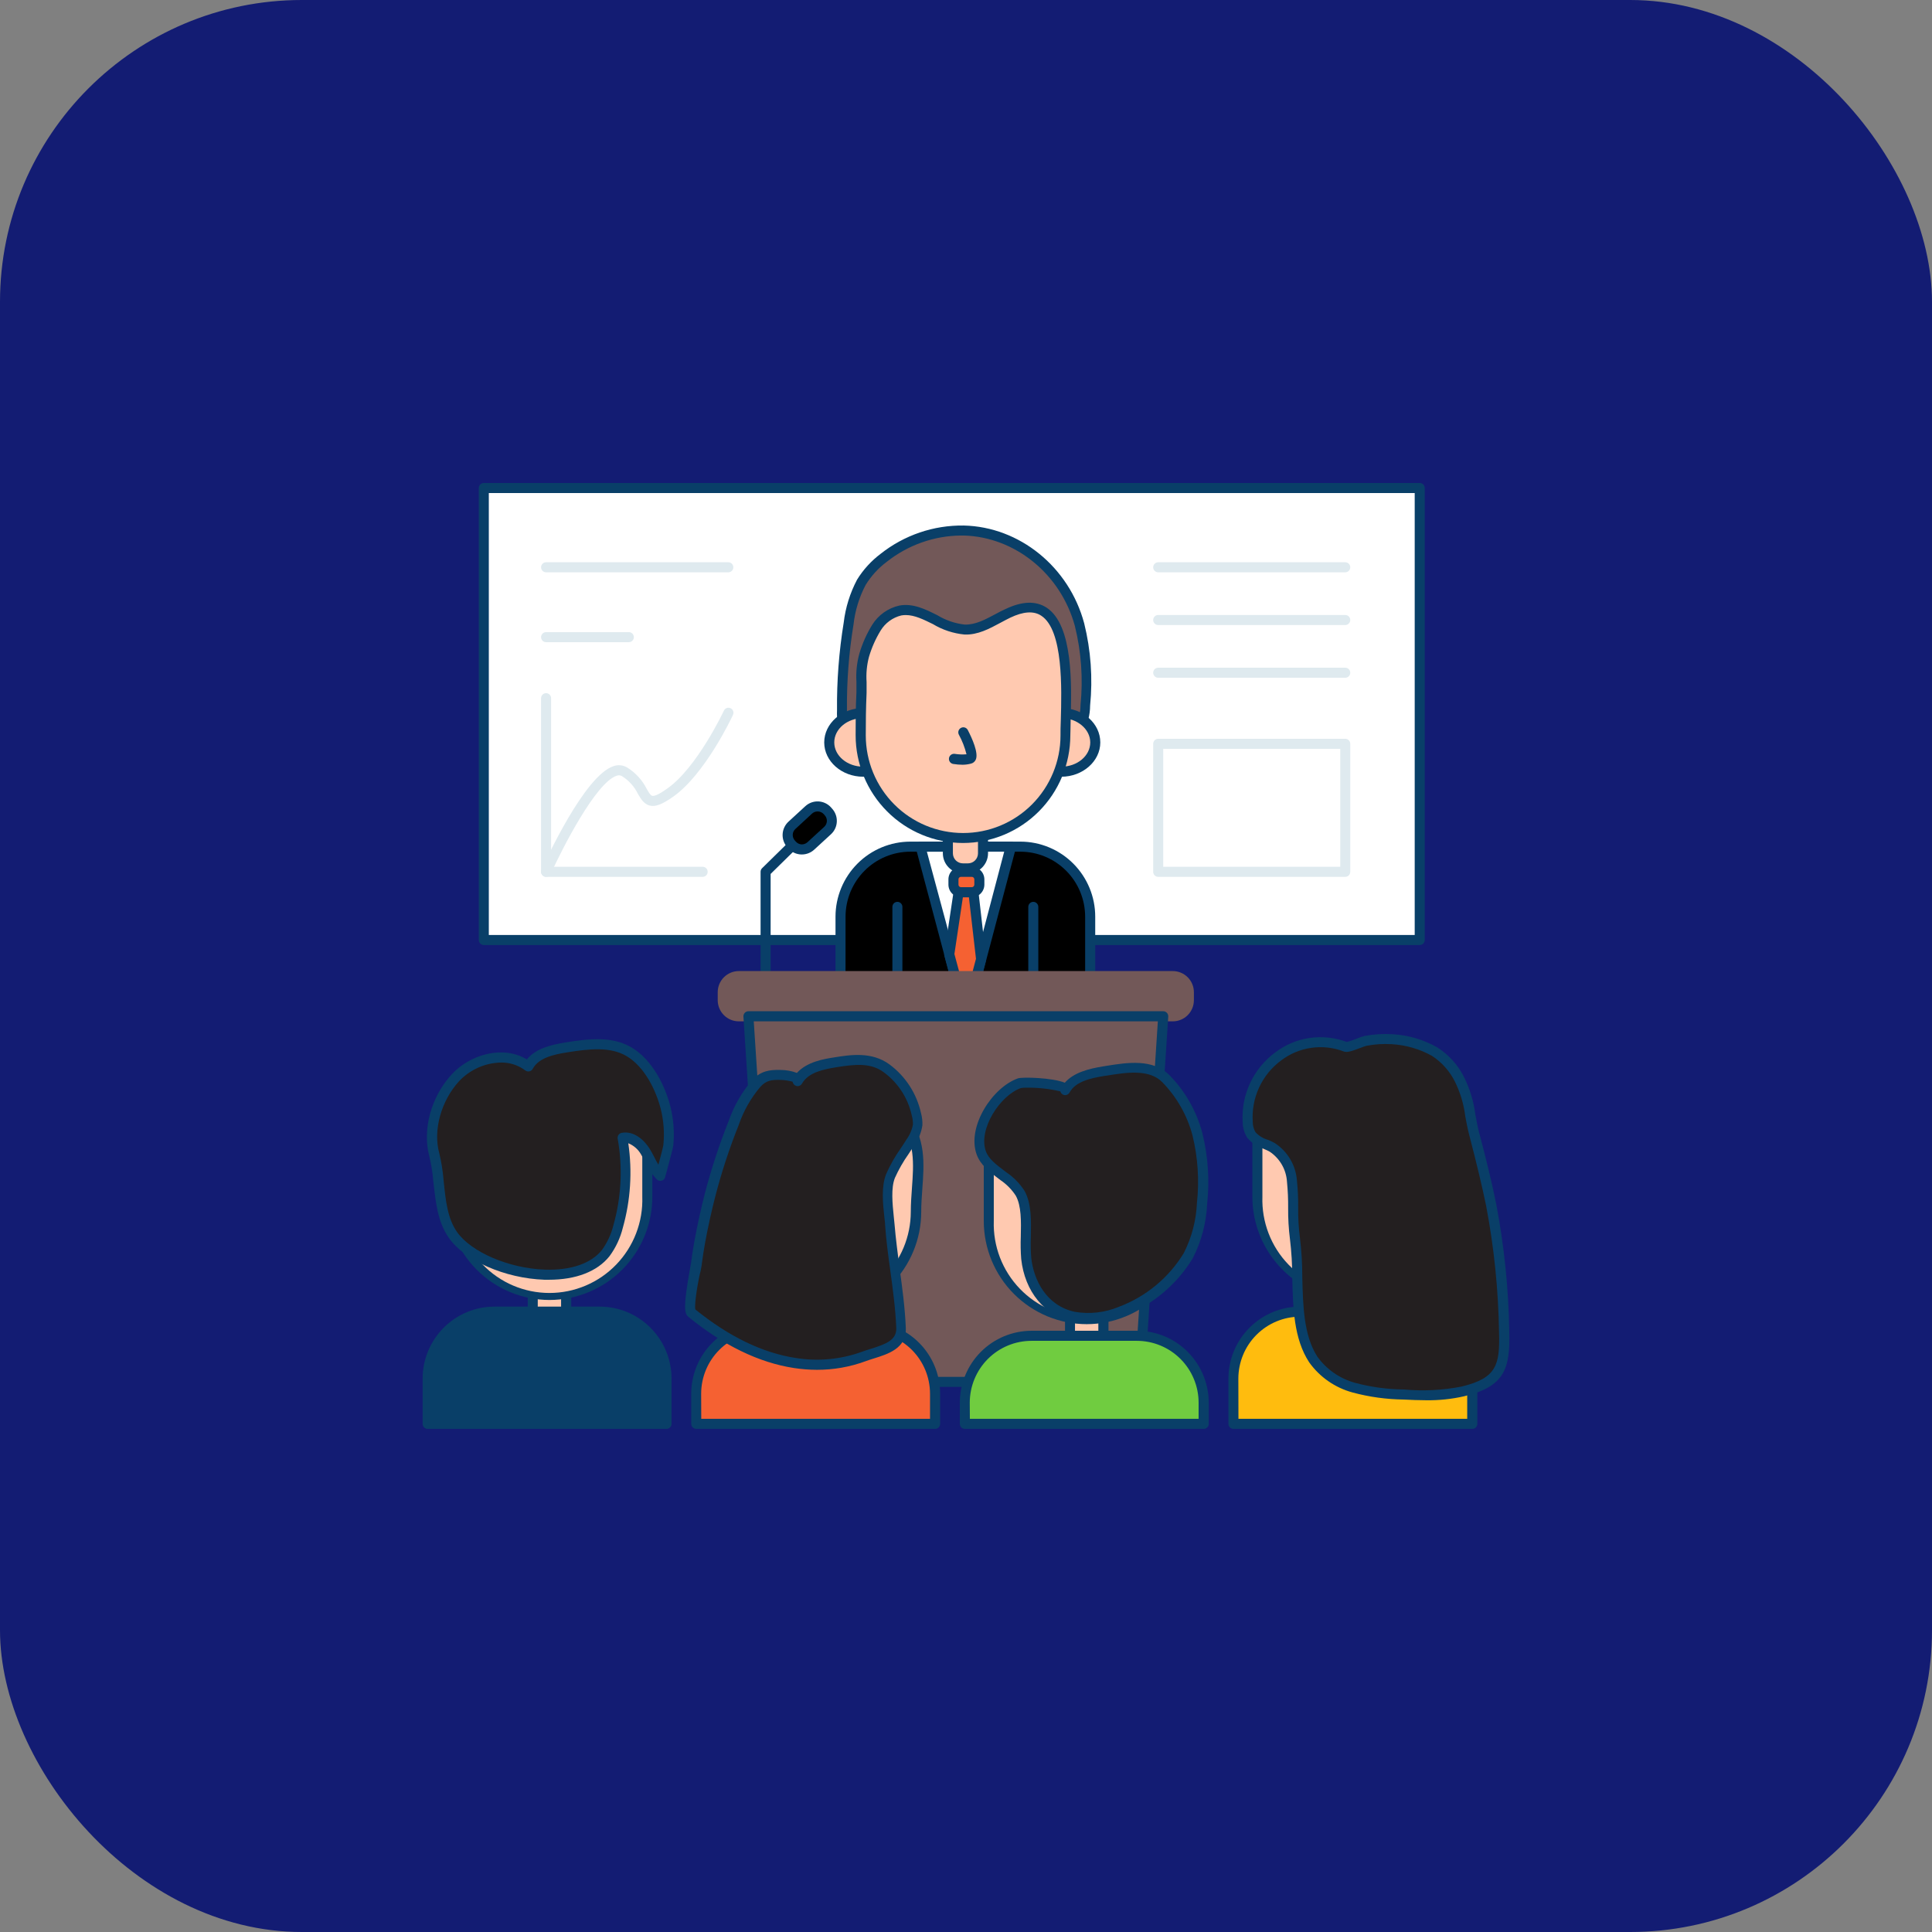 <svg width="96" height="96" viewBox="0 0 96 96" fill="none" xmlns="http://www.w3.org/2000/svg">
<rect x="0" y="0" width="96" height="96" fill="#808080" stroke="none"/>
<rect width="96" height="96" rx="15" fill="#131C73"/>
<path d="M24.04 24.258H70.543V46.705H24.04V24.258Z" fill="white"/>
<path d="M70.546 46.958H24.04C23.974 46.958 23.91 46.931 23.864 46.884C23.817 46.837 23.791 46.774 23.791 46.708V24.25C23.791 24.184 23.817 24.12 23.864 24.073C23.91 24.026 23.974 24 24.04 24H70.546C70.612 24 70.675 24.026 70.722 24.073C70.769 24.12 70.795 24.184 70.795 24.25V46.7C70.796 46.733 70.79 46.767 70.778 46.798C70.766 46.829 70.748 46.858 70.725 46.882C70.702 46.906 70.674 46.925 70.643 46.938C70.612 46.951 70.579 46.958 70.546 46.958ZM24.289 46.458H70.296V24.5H24.289V46.458Z" fill="#093F68"/>
<path d="M38.042 48.962C37.976 48.962 37.913 48.936 37.866 48.889C37.819 48.842 37.793 48.779 37.793 48.712V43.32C37.793 43.286 37.799 43.253 37.812 43.222C37.825 43.191 37.844 43.163 37.868 43.14L39.813 41.23C39.86 41.184 39.924 41.158 39.99 41.159C40.056 41.159 40.119 41.186 40.166 41.234C40.212 41.281 40.238 41.345 40.237 41.411C40.236 41.478 40.209 41.541 40.162 41.587L38.292 43.425V48.712C38.292 48.779 38.265 48.842 38.219 48.889C38.172 48.936 38.108 48.962 38.042 48.962Z" fill="#093F68"/>
<path d="M40.183 40.239L39.348 41.006C39.082 41.25 39.064 41.664 39.308 41.931L39.363 41.992C39.607 42.259 40.02 42.277 40.286 42.033L41.121 41.266C41.388 41.022 41.406 40.608 41.162 40.341L41.106 40.28C40.863 40.013 40.45 39.995 40.183 40.239Z" fill="black"/>
<path d="M39.845 42.458H39.805C39.687 42.453 39.57 42.425 39.463 42.375C39.355 42.325 39.259 42.253 39.179 42.165L39.122 42.105C38.962 41.928 38.877 41.694 38.888 41.454C38.899 41.215 39.004 40.99 39.179 40.828L40.015 40.06C40.102 39.98 40.204 39.917 40.316 39.876C40.427 39.836 40.545 39.817 40.663 39.822C40.782 39.827 40.898 39.856 41.005 39.906C41.113 39.956 41.209 40.027 41.289 40.115L41.344 40.178C41.424 40.265 41.486 40.367 41.527 40.479C41.568 40.59 41.586 40.709 41.581 40.828C41.576 40.946 41.548 41.063 41.498 41.17C41.447 41.278 41.377 41.375 41.289 41.455L40.454 42.222C40.287 42.374 40.07 42.458 39.845 42.458ZM40.623 40.32C40.523 40.32 40.426 40.358 40.352 40.425L39.521 41.193C39.481 41.228 39.449 41.272 39.427 41.32C39.405 41.369 39.392 41.422 39.391 41.475C39.389 41.528 39.397 41.581 39.415 41.63C39.433 41.68 39.46 41.726 39.496 41.765L39.551 41.825C39.587 41.864 39.63 41.897 39.677 41.919C39.725 41.942 39.777 41.955 39.83 41.958C39.938 41.96 40.042 41.922 40.122 41.85L40.958 41.083C41.036 41.01 41.082 40.909 41.087 40.803C41.092 40.696 41.054 40.592 40.982 40.513L40.928 40.45C40.854 40.372 40.753 40.325 40.646 40.32H40.623Z" fill="#093F68"/>
<path d="M54.169 51.343V45.547C54.17 45.091 54.08 44.639 53.906 44.217C53.732 43.795 53.477 43.412 53.155 43.089C52.833 42.766 52.451 42.51 52.03 42.335C51.609 42.16 51.158 42.07 50.703 42.07H45.232C44.312 42.071 43.431 42.437 42.781 43.089C42.131 43.742 41.765 44.626 41.765 45.547V51.343H54.169Z" fill="black"/>
<path d="M54.169 51.593H41.765C41.699 51.593 41.636 51.566 41.589 51.519C41.542 51.472 41.516 51.409 41.516 51.343V45.547C41.517 44.559 41.91 43.612 42.607 42.913C43.304 42.215 44.248 41.821 45.234 41.82H50.706C51.691 41.821 52.636 42.215 53.332 42.913C54.029 43.612 54.421 44.559 54.421 45.547V51.343C54.421 51.376 54.415 51.408 54.402 51.439C54.389 51.469 54.371 51.497 54.347 51.52C54.324 51.543 54.296 51.562 54.266 51.574C54.235 51.587 54.202 51.593 54.169 51.593ZM42.012 51.093H53.92V45.547C53.919 44.692 53.58 43.872 52.977 43.267C52.374 42.662 51.556 42.321 50.703 42.32H45.232C44.379 42.321 43.561 42.662 42.958 43.267C42.355 43.872 42.016 44.692 42.015 45.547L42.012 51.093Z" fill="#093F68"/>
<path d="M50.227 42.07L48.007 50.498L45.738 42.07H50.227Z" fill="white"/>
<path d="M48 50.75C47.944 50.752 47.888 50.735 47.843 50.701C47.798 50.667 47.765 50.62 47.75 50.565L45.506 42.135C45.497 42.098 45.496 42.06 45.504 42.022C45.511 41.985 45.528 41.95 45.551 41.92C45.574 41.889 45.604 41.864 45.638 41.847C45.672 41.83 45.71 41.82 45.748 41.82H50.237C50.275 41.82 50.313 41.828 50.348 41.845C50.383 41.862 50.413 41.887 50.436 41.917C50.459 41.948 50.475 41.984 50.483 42.021C50.49 42.059 50.489 42.098 50.479 42.135L48.249 50.562C48.235 50.617 48.202 50.665 48.157 50.699C48.111 50.732 48.056 50.749 48 50.748V50.75ZM46.057 42.322L48 49.53L49.898 42.32L46.057 42.322Z" fill="#093F68"/>
<path d="M47.1 41.41H48.845V42.41C48.845 42.609 48.766 42.8 48.626 42.94C48.486 43.081 48.295 43.16 48.097 43.16H47.835C47.637 43.16 47.447 43.081 47.306 42.94C47.166 42.8 47.087 42.609 47.087 42.41V41.41H47.1Z" fill="#FFC9B0"/>
<path d="M48.097 43.4H47.848C47.583 43.4 47.329 43.295 47.142 43.107C46.955 42.919 46.85 42.665 46.85 42.4V41.4C46.85 41.334 46.877 41.27 46.923 41.223C46.97 41.176 47.033 41.15 47.1 41.15H48.845C48.911 41.15 48.975 41.176 49.022 41.223C49.068 41.27 49.095 41.334 49.095 41.4V42.4C49.095 42.665 48.989 42.919 48.802 43.107C48.615 43.295 48.362 43.4 48.097 43.4ZM47.349 41.65V42.4C47.349 42.533 47.401 42.66 47.495 42.754C47.589 42.847 47.715 42.9 47.848 42.9H48.097C48.229 42.9 48.356 42.847 48.45 42.754C48.543 42.66 48.596 42.533 48.596 42.4V41.65H47.349Z" fill="#093F68"/>
<path d="M42.03 36.5C41.883 36.121 41.818 35.716 41.838 35.31C41.823 33.867 41.933 32.424 42.167 31C42.251 30.285 42.465 29.592 42.798 28.955C43.092 28.478 43.474 28.062 43.922 27.727C45.053 26.836 46.452 26.359 47.89 26.375C50.661 26.438 52.942 28.433 53.651 31.05C53.972 32.357 54.069 33.71 53.937 35.05C53.938 35.465 53.834 35.874 53.633 36.237C53.152 36.972 52.189 36.568 51.469 36.59L48.105 36.695C46.745 36.737 45.399 36.968 44.035 36.945C43.608 36.945 42.8 37.047 42.401 36.88C42.235 36.803 42.103 36.668 42.03 36.5Z" fill="#725858"/>
<path d="M43.095 37.21C42.827 37.223 42.56 37.185 42.307 37.097C42.085 36.997 41.908 36.819 41.808 36.597C41.644 36.184 41.57 35.741 41.591 35.297C41.577 33.837 41.688 32.379 41.923 30.938C42.011 30.192 42.236 29.469 42.586 28.805C42.893 28.306 43.292 27.869 43.76 27.517C44.934 26.588 46.392 26.092 47.888 26.113C50.661 26.175 53.124 28.172 53.873 30.973C54.204 32.309 54.304 33.692 54.167 35.062C54.165 35.521 54.047 35.971 53.823 36.37C53.386 37.035 52.641 36.947 52.042 36.87C51.848 36.842 51.652 36.828 51.456 36.828L48.092 36.932C47.529 36.95 46.955 37 46.399 37.05C45.605 37.136 44.808 37.178 44.01 37.175C43.893 37.175 43.748 37.175 43.591 37.175C43.434 37.175 43.262 37.21 43.095 37.21ZM47.75 26.61C46.413 26.622 45.117 27.081 44.067 27.913C43.646 28.227 43.288 28.619 43.012 29.067C42.692 29.678 42.488 30.344 42.411 31.03C42.179 32.442 42.07 33.871 42.085 35.303C42.067 35.67 42.123 36.037 42.249 36.383C42.299 36.493 42.388 36.582 42.499 36.633C42.856 36.713 43.224 36.732 43.588 36.69C43.758 36.69 43.915 36.675 44.04 36.69C44.819 36.692 45.599 36.651 46.374 36.568C46.938 36.517 47.519 36.465 48.097 36.447L51.461 36.343C51.681 36.342 51.901 36.357 52.12 36.388C52.765 36.465 53.177 36.483 53.424 36.102C53.599 35.774 53.69 35.407 53.691 35.035C53.822 33.72 53.728 32.393 53.411 31.11C52.711 28.525 50.436 26.677 47.885 26.61H47.75Z" fill="#093F68"/>
<path d="M42.893 38.347C43.824 38.347 44.578 37.695 44.578 36.89C44.578 36.085 43.824 35.432 42.893 35.432C41.962 35.432 41.207 36.085 41.207 36.89C41.207 37.695 41.962 38.347 42.893 38.347Z" fill="#FFC9B0"/>
<path d="M42.893 38.595C41.825 38.595 40.955 37.83 40.955 36.89C40.955 35.95 41.825 35.182 42.893 35.182C43.96 35.182 44.828 35.947 44.828 36.89C44.828 37.833 43.96 38.595 42.893 38.595ZM42.893 35.682C42.1 35.682 41.454 36.222 41.454 36.89C41.454 37.557 42.1 38.095 42.893 38.095C43.686 38.095 44.329 37.555 44.329 36.89C44.329 36.225 43.683 35.682 42.893 35.682Z" fill="#093F68"/>
<path d="M52.723 38.347C53.654 38.347 54.409 37.695 54.409 36.89C54.409 36.085 53.654 35.432 52.723 35.432C51.792 35.432 51.037 36.085 51.037 36.89C51.037 37.695 51.792 38.347 52.723 38.347Z" fill="#FFC9B0"/>
<path d="M52.738 38.595C51.668 38.595 50.8 37.83 50.8 36.89C50.8 35.95 51.668 35.182 52.738 35.182C53.808 35.182 54.673 35.947 54.673 36.89C54.673 37.833 53.793 38.595 52.738 38.595ZM52.738 35.682C51.945 35.682 51.299 36.222 51.299 36.89C51.299 37.557 51.945 38.095 52.738 38.095C53.531 38.095 54.174 37.555 54.174 36.89C54.174 36.225 53.516 35.682 52.738 35.682Z" fill="#093F68"/>
<path d="M47.853 41.638C46.504 41.638 45.209 41.1 44.255 40.144C43.301 39.187 42.765 37.89 42.765 36.538C42.765 35.83 42.765 35.123 42.805 34.415C42.83 33.815 42.745 33.12 42.94 32.555C43.083 32.075 43.287 31.615 43.548 31.188C43.816 30.758 44.242 30.453 44.733 30.337C45.843 30.133 46.805 31.258 47.935 31.285C48.711 31.305 49.386 30.808 50.087 30.475C53.526 28.835 52.94 34.725 52.94 36.538C52.94 37.89 52.404 39.187 51.45 40.144C50.496 41.1 49.202 41.638 47.853 41.638Z" fill="#FFC9B0"/>
<path d="M47.853 41.888C46.438 41.886 45.081 41.322 44.081 40.319C43.08 39.316 42.517 37.956 42.516 36.538C42.516 35.913 42.516 35.167 42.556 34.405C42.556 34.237 42.556 34.062 42.556 33.885C42.526 33.409 42.575 32.932 42.703 32.472C42.851 31.971 43.065 31.492 43.339 31.047C43.489 30.806 43.685 30.598 43.917 30.433C44.148 30.269 44.409 30.152 44.686 30.09C45.371 29.965 45.98 30.273 46.571 30.567C46.987 30.821 47.453 30.981 47.938 31.035C48.471 31.05 48.957 30.785 49.476 30.508C49.643 30.418 49.81 30.328 49.975 30.258C50.793 29.87 51.471 29.848 52.002 30.192C53.334 31.062 53.249 34.042 53.199 35.822C53.199 36.105 53.184 36.35 53.184 36.547C53.18 37.963 52.617 39.32 51.618 40.321C50.619 41.322 49.265 41.885 47.853 41.888ZM45.007 30.562C44.931 30.562 44.855 30.568 44.78 30.582C44.354 30.687 43.986 30.957 43.758 31.332C43.509 31.74 43.314 32.179 43.179 32.638C43.072 33.045 43.031 33.467 43.06 33.888V34.432C43.025 35.182 43.02 35.932 43.02 36.542C43.02 37.829 43.529 39.062 44.437 39.972C45.344 40.882 46.575 41.392 47.858 41.392C49.141 41.392 50.371 40.882 51.279 39.972C52.186 39.062 52.696 37.829 52.696 36.542C52.696 36.343 52.696 36.09 52.711 35.792C52.755 34.225 52.838 31.31 51.74 30.595C51.366 30.345 50.848 30.383 50.199 30.692C50.04 30.77 49.88 30.855 49.718 30.942C49.164 31.24 48.591 31.552 47.932 31.53C47.374 31.477 46.835 31.3 46.354 31.01C45.888 30.782 45.449 30.562 45.007 30.562Z" fill="#093F68"/>
<path d="M47.838 38C47.678 37.999 47.519 37.986 47.361 37.96C47.329 37.954 47.297 37.942 47.269 37.924C47.241 37.906 47.217 37.883 47.198 37.856C47.179 37.829 47.165 37.798 47.158 37.765C47.151 37.733 47.15 37.699 47.156 37.666C47.161 37.633 47.173 37.602 47.191 37.574C47.209 37.546 47.232 37.521 47.26 37.502C47.287 37.483 47.318 37.469 47.35 37.462C47.382 37.455 47.416 37.454 47.449 37.46C47.639 37.49 47.833 37.497 48.025 37.48C47.94 37.138 47.812 36.809 47.643 36.5C47.614 36.441 47.609 36.374 47.629 36.312C47.65 36.25 47.693 36.198 47.751 36.168C47.808 36.137 47.876 36.131 47.938 36.149C48 36.168 48.053 36.21 48.085 36.267C48.299 36.678 48.633 37.415 48.486 37.745C48.463 37.796 48.429 37.841 48.386 37.876C48.342 37.911 48.291 37.936 48.237 37.947C48.106 37.98 47.972 37.998 47.838 38Z" fill="#093F68"/>
<path d="M48.277 43.32H47.738C47.531 43.32 47.364 43.488 47.364 43.695V43.96C47.364 44.167 47.531 44.335 47.738 44.335H48.277C48.483 44.335 48.651 44.167 48.651 43.96V43.695C48.651 43.488 48.483 43.32 48.277 43.32Z" fill="#F56132"/>
<path d="M48.277 44.583H47.75C47.586 44.583 47.427 44.517 47.31 44.4C47.194 44.284 47.128 44.125 47.127 43.96V43.693C47.128 43.527 47.194 43.369 47.31 43.252C47.427 43.136 47.586 43.07 47.75 43.07H48.289C48.454 43.071 48.612 43.136 48.728 43.253C48.845 43.369 48.911 43.527 48.913 43.693V43.96C48.912 44.043 48.895 44.125 48.862 44.201C48.83 44.277 48.783 44.346 48.724 44.404C48.665 44.462 48.595 44.508 48.518 44.538C48.441 44.569 48.359 44.584 48.277 44.583ZM47.75 43.57C47.734 43.57 47.718 43.573 47.703 43.579C47.688 43.585 47.674 43.594 47.662 43.605C47.651 43.616 47.642 43.63 47.635 43.645C47.629 43.66 47.626 43.676 47.626 43.693V43.96C47.626 43.976 47.629 43.992 47.635 44.008C47.642 44.023 47.651 44.036 47.662 44.047C47.674 44.059 47.688 44.068 47.703 44.074C47.718 44.08 47.734 44.083 47.75 44.083H48.289C48.322 44.083 48.353 44.07 48.376 44.047C48.4 44.024 48.413 43.993 48.414 43.96V43.693C48.413 43.66 48.4 43.629 48.376 43.606C48.353 43.583 48.322 43.57 48.289 43.57H47.75Z" fill="#093F68"/>
<path d="M48.755 47.657L48.007 50.498L47.177 47.415L47.638 44.335H48.374L48.755 47.657Z" fill="#F56132"/>
<path d="M48 50.75C47.944 50.752 47.888 50.735 47.843 50.701C47.798 50.667 47.765 50.62 47.75 50.565L46.922 47.485C46.916 47.451 46.916 47.416 46.922 47.383L47.384 44.3C47.393 44.24 47.423 44.186 47.469 44.147C47.515 44.108 47.573 44.087 47.633 44.087H48.369C48.43 44.087 48.489 44.109 48.535 44.15C48.581 44.19 48.611 44.246 48.618 44.307L48.997 47.627C49.004 47.658 49.004 47.69 48.997 47.72L48.249 50.562C48.235 50.617 48.202 50.665 48.157 50.699C48.111 50.732 48.056 50.749 48 50.748V50.75ZM47.424 47.405L47.997 49.532L48.496 47.64L48.145 44.587H47.845L47.424 47.405Z" fill="#093F68"/>
<path d="M44.591 51.593C44.525 51.593 44.461 51.566 44.414 51.519C44.368 51.472 44.342 51.409 44.342 51.343V45.062C44.342 44.996 44.368 44.933 44.414 44.886C44.461 44.839 44.525 44.812 44.591 44.812C44.657 44.812 44.72 44.839 44.767 44.886C44.814 44.933 44.84 44.996 44.84 45.062V51.343C44.84 51.409 44.814 51.472 44.767 51.519C44.72 51.566 44.657 51.593 44.591 51.593Z" fill="#093F68"/>
<path d="M51.344 51.593C51.278 51.593 51.214 51.566 51.168 51.519C51.121 51.472 51.095 51.409 51.095 51.343V45.062C51.095 44.996 51.121 44.933 51.168 44.886C51.214 44.839 51.278 44.812 51.344 44.812C51.41 44.812 51.474 44.839 51.52 44.886C51.567 44.933 51.593 44.996 51.593 45.062V51.343C51.593 51.409 51.567 51.472 51.52 51.519C51.474 51.566 51.41 51.593 51.344 51.593Z" fill="#093F68"/>
<path d="M58.277 48.5H36.708C36.269 48.5 35.913 48.857 35.913 49.297V49.7C35.913 50.14 36.269 50.498 36.708 50.498H58.277C58.716 50.498 59.072 50.14 59.072 49.7V49.297C59.072 48.857 58.716 48.5 58.277 48.5Z" fill="#725858"/>
<path d="M58.279 50.75H36.711C36.433 50.75 36.167 50.64 35.971 50.443C35.775 50.247 35.664 49.98 35.663 49.702V49.3C35.664 49.022 35.775 48.755 35.971 48.559C36.167 48.363 36.433 48.252 36.711 48.252H58.279C58.556 48.253 58.821 48.364 59.017 48.56C59.213 48.756 59.323 49.022 59.324 49.3V49.702C59.323 49.98 59.213 50.246 59.017 50.442C58.821 50.639 58.556 50.749 58.279 50.75ZM36.711 48.75C36.566 48.75 36.426 48.807 36.324 48.91C36.221 49.013 36.163 49.152 36.162 49.297V49.7C36.163 49.845 36.221 49.985 36.324 50.087C36.426 50.19 36.566 50.247 36.711 50.247H58.279C58.424 50.247 58.562 50.189 58.664 50.086C58.767 49.984 58.825 49.845 58.825 49.7V49.297C58.825 49.152 58.767 49.014 58.664 48.911C58.562 48.809 58.424 48.751 58.279 48.75H36.711Z" fill="#725858"/>
<path d="M38.374 68.665H56.613L57.8 50.498H37.187L38.374 68.665Z" fill="#725858"/>
<path d="M56.613 68.915H38.374C38.31 68.915 38.249 68.891 38.203 68.847C38.156 68.803 38.128 68.744 38.125 68.68L36.94 50.515C36.938 50.481 36.942 50.446 36.954 50.414C36.965 50.382 36.983 50.352 37.007 50.327C37.03 50.302 37.058 50.282 37.09 50.268C37.121 50.254 37.155 50.247 37.189 50.248H57.8C57.834 50.247 57.868 50.254 57.9 50.268C57.931 50.282 57.96 50.302 57.983 50.327C58.006 50.352 58.024 50.382 58.036 50.414C58.047 50.446 58.052 50.481 58.05 50.515L56.863 68.68C56.859 68.744 56.831 68.803 56.785 68.847C56.738 68.891 56.677 68.915 56.613 68.915ZM38.608 68.415H56.381L57.533 50.75H37.454L38.608 68.415Z" fill="#093F68"/>
<path d="M26.471 64.125H28.132V65.082C28.132 65.27 28.058 65.45 27.925 65.583C27.793 65.716 27.614 65.79 27.426 65.79H27.177C26.99 65.79 26.81 65.716 26.678 65.583C26.546 65.45 26.471 65.27 26.471 65.082V64.125Z" fill="#FFC9B0"/>
<path d="M27.429 66.04H27.18C26.926 66.039 26.684 65.938 26.505 65.759C26.326 65.579 26.225 65.336 26.224 65.082V64.125C26.224 64.059 26.251 63.995 26.297 63.948C26.344 63.901 26.408 63.875 26.474 63.875H28.135C28.201 63.875 28.264 63.901 28.311 63.948C28.358 63.995 28.384 64.059 28.384 64.125V65.082C28.384 65.336 28.283 65.58 28.104 65.76C27.925 65.939 27.682 66.04 27.429 66.04ZM26.721 64.375V65.082C26.721 65.142 26.733 65.202 26.755 65.257C26.778 65.313 26.812 65.364 26.854 65.406C26.897 65.448 26.947 65.482 27.002 65.505C27.058 65.528 27.117 65.54 27.177 65.54H27.426C27.547 65.539 27.662 65.491 27.747 65.405C27.832 65.319 27.88 65.203 27.88 65.082V64.375H26.721Z" fill="#093F68"/>
<path d="M27.302 64.345C26.012 64.344 24.775 63.83 23.863 62.916C22.951 62.001 22.439 60.761 22.439 59.467V55.928C22.723 56.395 23.666 56.208 25.05 53.828C30.232 56.46 32.167 54.953 32.167 54.953V59.467C32.167 60.761 31.654 62.002 30.742 62.916C29.83 63.831 28.592 64.345 27.302 64.345Z" fill="#FFC9B0"/>
<path d="M27.302 64.595C25.946 64.593 24.646 64.052 23.688 63.091C22.73 62.13 22.191 60.827 22.189 59.467V55.927C22.19 55.873 22.208 55.821 22.241 55.778C22.273 55.734 22.319 55.703 22.371 55.688C22.424 55.674 22.479 55.676 22.529 55.696C22.58 55.716 22.622 55.751 22.651 55.797C22.667 55.825 22.69 55.848 22.718 55.863C22.747 55.878 22.779 55.885 22.811 55.882C22.938 55.882 23.631 55.77 24.833 53.702C24.865 53.648 24.916 53.607 24.977 53.589C25.038 53.571 25.103 53.577 25.16 53.605C30.1 56.105 31.995 54.767 32.012 54.752C32.049 54.724 32.094 54.706 32.14 54.702C32.187 54.697 32.234 54.706 32.276 54.727C32.317 54.748 32.352 54.78 32.377 54.82C32.401 54.86 32.414 54.906 32.414 54.952V59.467C32.413 60.827 31.874 62.13 30.915 63.091C29.957 64.052 28.657 64.593 27.302 64.595ZM22.688 56.372V59.467C22.668 60.088 22.772 60.706 22.995 61.285C23.218 61.863 23.554 62.392 23.985 62.837C24.415 63.283 24.93 63.638 25.5 63.88C26.07 64.122 26.683 64.247 27.302 64.247C27.921 64.247 28.533 64.122 29.103 63.88C29.673 63.638 30.189 63.283 30.619 62.837C31.049 62.392 31.386 61.863 31.608 61.285C31.831 60.706 31.936 60.088 31.915 59.467V55.362C31.107 55.687 29.03 56.08 25.145 54.155C24.269 55.607 23.469 56.375 22.815 56.382C22.773 56.383 22.73 56.379 22.688 56.372Z" fill="#093F68"/>
<path d="M33.115 70.75V68.5C33.114 67.618 32.764 66.773 32.142 66.15C31.521 65.526 30.677 65.176 29.798 65.175H24.559C23.68 65.177 22.838 65.528 22.218 66.151C21.598 66.775 21.249 67.619 21.249 68.5V70.75H33.115Z" fill="#093F68"/>
<path d="M33.115 71H21.249C21.183 71 21.12 70.974 21.073 70.927C21.026 70.88 21 70.816 21 70.75V68.5C21.001 67.552 21.378 66.644 22.046 65.974C22.714 65.303 23.621 64.926 24.566 64.925H29.803C30.748 64.926 31.655 65.303 32.323 65.974C32.992 66.644 33.368 67.552 33.369 68.5V70.75C33.369 70.783 33.362 70.816 33.349 70.847C33.337 70.877 33.318 70.905 33.294 70.929C33.27 70.952 33.242 70.97 33.212 70.982C33.181 70.995 33.148 71.001 33.115 71ZM21.499 70.5H32.865V68.5C32.864 67.685 32.54 66.903 31.965 66.327C31.39 65.751 30.611 65.426 29.798 65.425H24.559C23.747 65.428 22.969 65.753 22.395 66.329C21.822 66.905 21.499 67.686 21.499 68.5V70.5Z" fill="#093F68"/>
<path d="M21.778 58.623C21.741 58.201 21.672 57.783 21.574 57.373C21.227 56.078 21.731 54.525 22.641 53.542C23.551 52.56 25.189 52.178 26.249 52.99C26.603 52.34 27.431 52.157 28.16 52.04C29.202 51.875 30.342 51.725 31.254 52.26C32.167 52.795 32.815 54.023 33.072 55.047C33.224 55.65 33.27 56.274 33.209 56.892C33.194 57.047 32.81 58.422 32.813 58.428C32.471 58.102 32.314 57.633 32.065 57.23C31.815 56.828 31.389 56.455 30.925 56.542C31.186 58.006 31.113 59.509 30.711 60.94C30.595 61.422 30.384 61.875 30.09 62.273C28.504 64.25 23.785 63.218 22.491 61.36C21.945 60.572 21.878 59.583 21.778 58.623Z" fill="#231F20"/>
<path d="M27.277 63.59H27.052C25.09 63.52 23.092 62.645 22.297 61.502C21.753 60.72 21.656 59.77 21.549 58.85L21.526 58.65C21.492 58.241 21.426 57.836 21.329 57.438C20.978 56.112 21.429 54.48 22.456 53.373C23.342 52.417 24.968 51.91 26.18 52.642C26.611 52.105 27.362 51.915 28.12 51.795C29.292 51.608 30.424 51.485 31.377 52.045C32.411 52.65 33.055 53.962 33.312 54.987C33.47 55.618 33.519 56.271 33.456 56.917C33.444 57.025 33.339 57.417 33.135 58.182C33.095 58.328 33.065 58.432 33.055 58.472C33.047 58.52 33.026 58.563 32.992 58.597C32.947 58.646 32.885 58.674 32.819 58.676C32.753 58.679 32.689 58.655 32.641 58.61C32.632 58.604 32.624 58.596 32.618 58.587C32.39 58.34 32.203 58.057 32.065 57.75C31.992 57.615 31.928 57.485 31.853 57.362C31.71 57.111 31.487 56.915 31.219 56.807C31.425 58.208 31.333 59.637 30.95 61C30.824 61.514 30.598 61.997 30.284 62.422C29.678 63.182 28.616 63.59 27.277 63.59ZM24.89 52.797C24.503 52.806 24.121 52.89 23.767 53.047C23.413 53.204 23.093 53.429 22.825 53.71C21.925 54.68 21.509 56.16 21.828 57.305C21.93 57.729 22 58.16 22.037 58.595L22.057 58.797C22.147 59.653 22.239 60.547 22.708 61.215C23.409 62.215 25.284 63.025 27.072 63.087C28.361 63.13 29.369 62.785 29.908 62.115C30.179 61.74 30.375 61.315 30.484 60.865C30.876 59.472 30.947 58.008 30.693 56.583C30.687 56.55 30.687 56.517 30.694 56.485C30.701 56.452 30.714 56.422 30.732 56.395C30.751 56.367 30.775 56.344 30.802 56.326C30.83 56.308 30.86 56.296 30.893 56.29C31.489 56.18 32.005 56.633 32.289 57.093C32.374 57.233 32.449 57.375 32.519 57.513C32.588 57.65 32.646 57.763 32.716 57.873C32.813 57.51 32.965 56.953 32.965 56.86C33.021 56.273 32.977 55.681 32.833 55.11C32.601 54.182 32.03 53.005 31.13 52.475C30.319 52 29.284 52.115 28.202 52.288C27.521 52.395 26.77 52.557 26.471 53.11C26.454 53.142 26.43 53.169 26.401 53.191C26.372 53.212 26.339 53.227 26.303 53.235C26.268 53.242 26.232 53.242 26.196 53.233C26.161 53.225 26.128 53.21 26.1 53.188C25.751 52.926 25.325 52.789 24.89 52.797Z" fill="#093F68"/>
<path d="M39.82 64.87H41.481V65.828C41.481 65.92 41.463 66.012 41.427 66.098C41.392 66.184 41.34 66.262 41.275 66.328C41.209 66.394 41.131 66.446 41.045 66.481C40.96 66.517 40.868 66.535 40.775 66.535H40.526C40.433 66.535 40.342 66.517 40.256 66.481C40.17 66.446 40.093 66.394 40.027 66.328C39.962 66.262 39.91 66.184 39.874 66.098C39.839 66.012 39.82 65.92 39.82 65.828V64.87Z" fill="#FFC9B0"/>
<path d="M40.768 66.785H40.519C40.266 66.785 40.024 66.684 39.845 66.505C39.666 66.326 39.566 66.083 39.566 65.83V64.87C39.566 64.804 39.592 64.74 39.639 64.693C39.686 64.646 39.749 64.62 39.815 64.62H41.474C41.54 64.62 41.603 64.646 41.65 64.693C41.697 64.74 41.723 64.804 41.723 64.87V65.83C41.723 65.956 41.698 66.08 41.65 66.196C41.602 66.312 41.532 66.417 41.443 66.506C41.354 66.595 41.249 66.665 41.133 66.713C41.017 66.761 40.893 66.785 40.768 66.785ZM40.062 65.12V65.83C40.063 65.95 40.111 66.066 40.196 66.151C40.281 66.236 40.396 66.284 40.516 66.285H40.765C40.886 66.284 41.001 66.236 41.086 66.151C41.171 66.066 41.219 65.95 41.219 65.83V65.12H40.062Z" fill="#093F68"/>
<path d="M40.648 65.09C39.876 65.085 39.115 64.899 38.428 64.545C37.741 64.191 37.147 63.679 36.693 63.052C35.593 61.512 35.731 59.447 35.98 57.652C36.117 56.652 36.421 55.577 37.214 54.935C37.554 54.673 37.941 54.477 38.354 54.36C39.601 53.965 40.631 54.302 41.86 54.322C43.027 54.342 44.085 54.542 44.853 55.515C46.012 56.965 45.504 58.562 45.504 60.212C45.504 61.504 44.992 62.743 44.082 63.658C43.172 64.572 41.937 65.087 40.648 65.09Z" fill="#FFC9B0"/>
<path d="M40.648 65.34C39.837 65.333 39.038 65.135 38.316 64.763C37.594 64.391 36.969 63.855 36.491 63.197C35.364 61.622 35.461 59.585 35.743 57.62C35.935 56.233 36.356 55.318 37.07 54.74C37.433 54.458 37.847 54.248 38.289 54.123C39.207 53.833 40.02 53.915 40.805 53.995C41.152 54.03 41.509 54.068 41.878 54.072C42.962 54.093 44.189 54.26 45.07 55.36C46.017 56.542 45.922 57.828 45.83 59.072C45.805 59.445 45.775 59.822 45.775 60.212C45.775 60.887 45.642 61.554 45.383 62.177C45.126 62.799 44.748 63.365 44.272 63.841C43.795 64.317 43.23 64.695 42.609 64.952C41.987 65.209 41.321 65.341 40.648 65.34ZM39.651 54.42C39.234 54.414 38.819 54.474 38.421 54.597C38.038 54.706 37.68 54.887 37.364 55.13C36.755 55.63 36.391 56.435 36.219 57.688C35.97 59.553 35.865 61.472 36.888 62.905C37.319 63.499 37.884 63.983 38.535 64.319C39.187 64.655 39.908 64.833 40.641 64.84C41.865 64.839 43.038 64.351 43.903 63.483C44.769 62.616 45.255 61.439 45.257 60.212C45.257 59.815 45.287 59.417 45.314 59.035C45.401 57.835 45.484 56.703 44.661 55.672C43.913 54.735 42.865 54.59 41.848 54.572C41.459 54.572 41.1 54.53 40.736 54.492C40.378 54.45 40.018 54.426 39.658 54.42H39.651Z" fill="#093F68"/>
<path d="M46.461 70.75V69.25C46.461 68.813 46.375 68.381 46.209 67.978C46.042 67.574 45.798 67.207 45.49 66.899C45.182 66.59 44.816 66.345 44.414 66.178C44.011 66.011 43.58 65.925 43.145 65.925H37.908C37.472 65.925 37.041 66.011 36.638 66.178C36.236 66.345 35.87 66.59 35.562 66.899C35.254 67.207 35.01 67.574 34.843 67.978C34.677 68.381 34.591 68.813 34.591 69.25V70.75H46.461Z" fill="#F56132"/>
<path d="M46.461 71H34.596C34.53 71 34.466 70.974 34.42 70.927C34.373 70.88 34.346 70.816 34.346 70.75V69.25C34.348 68.302 34.724 67.394 35.392 66.724C36.061 66.053 36.967 65.676 37.913 65.675H43.15C44.095 65.676 45.001 66.053 45.67 66.724C46.338 67.394 46.714 68.302 46.715 69.25V70.75C46.715 70.783 46.709 70.816 46.696 70.847C46.683 70.877 46.664 70.905 46.641 70.929C46.617 70.952 46.589 70.97 46.558 70.982C46.527 70.995 46.494 71.001 46.461 71ZM34.845 70.5H46.212V69.25C46.211 68.435 45.887 67.653 45.312 67.077C44.737 66.501 43.958 66.176 43.145 66.175H37.908C37.094 66.176 36.315 66.501 35.74 67.077C35.165 67.653 34.842 68.435 34.84 69.25L34.845 70.5Z" fill="#093F68"/>
<path d="M35.262 59.38C35.578 58.161 35.971 56.964 36.439 55.795C36.688 55.072 37.072 54.404 37.571 53.825C37.93 53.45 38.279 53.395 38.768 53.415C38.873 53.415 39.751 53.47 39.606 53.72C39.99 53.057 40.813 52.895 41.506 52.785C42.381 52.645 43.292 52.535 44.05 53.093C44.797 53.647 45.32 54.454 45.521 55.365C45.57 55.538 45.591 55.718 45.583 55.898C45.534 56.211 45.411 56.507 45.224 56.763C44.903 57.282 44.456 57.875 44.227 58.44C43.958 59.12 44.135 60.14 44.192 60.85C44.334 62.578 44.691 64.28 44.76 66.015C44.795 66.995 43.641 67.13 42.925 67.4C41.825 67.802 40.642 67.916 39.486 67.73C37.583 67.438 35.845 66.453 34.352 65.23C34.132 65.05 34.541 63.065 34.581 62.745C34.678 61.995 34.83 61.245 34.985 60.495C35.075 60.13 35.164 59.75 35.262 59.38Z" fill="#231F20"/>
<path d="M40.593 68.065C40.213 68.064 39.833 68.035 39.456 67.977C37.711 67.71 35.945 66.852 34.202 65.43C33.997 65.262 33.953 64.895 34.284 63.06C34.312 62.9 34.334 62.777 34.342 62.717C34.426 62.057 34.553 61.36 34.751 60.455C34.833 60.072 34.923 59.705 35.02 59.317C35.34 58.089 35.737 56.882 36.207 55.702C36.468 54.949 36.87 54.253 37.391 53.65C37.808 53.218 38.232 53.15 38.778 53.165C39.058 53.164 39.336 53.215 39.598 53.312C40.11 52.752 40.943 52.62 41.469 52.538C42.249 52.413 43.319 52.242 44.199 52.892C44.994 53.481 45.549 54.338 45.763 55.305C45.818 55.503 45.842 55.709 45.833 55.915C45.782 56.269 45.645 56.605 45.436 56.895C45.346 57.037 45.249 57.187 45.147 57.34C44.882 57.715 44.654 58.114 44.466 58.532C44.267 59.032 44.346 59.81 44.409 60.432C44.424 60.572 44.439 60.705 44.449 60.83C44.509 61.555 44.608 62.292 44.698 63.002C44.833 63.982 44.97 65.002 45.01 66.002C45.05 67.002 44.107 67.287 43.419 67.502C43.277 67.547 43.137 67.59 43.012 67.637C42.238 67.923 41.419 68.067 40.593 68.065ZM34.551 65.065C36.214 66.412 37.89 67.225 39.538 67.477C40.652 67.658 41.793 67.549 42.853 67.16C42.985 67.11 43.135 67.065 43.289 67.017C44.037 66.782 44.536 66.587 44.536 66.017C44.499 65.032 44.361 64.032 44.229 63.067C44.132 62.347 44.03 61.605 43.98 60.865C43.98 60.745 43.955 60.615 43.943 60.48C43.87 59.802 43.785 58.962 44.03 58.342C44.229 57.892 44.473 57.462 44.758 57.06C44.858 56.913 44.953 56.765 45.04 56.625C45.203 56.403 45.314 56.146 45.364 55.875C45.367 55.722 45.347 55.569 45.304 55.422C45.118 54.569 44.63 53.813 43.93 53.292C43.272 52.792 42.474 52.885 41.573 53.028C40.875 53.14 40.167 53.295 39.85 53.843C39.824 53.888 39.785 53.924 39.737 53.946C39.69 53.968 39.636 53.974 39.585 53.964C39.534 53.953 39.487 53.927 39.451 53.889C39.416 53.85 39.393 53.802 39.386 53.75C39.191 53.697 38.99 53.666 38.788 53.66C38.337 53.645 38.072 53.69 37.79 53.995C37.315 54.552 36.949 55.194 36.711 55.888C36.247 57.046 35.857 58.234 35.544 59.442C35.449 59.807 35.359 60.192 35.277 60.56C35.082 61.447 34.96 62.132 34.875 62.78C34.875 62.845 34.845 62.975 34.815 63.142C34.703 63.557 34.489 64.785 34.551 65.07V65.065Z" fill="#093F68"/>
<path d="M53.167 65.33H54.828V66.287C54.828 66.475 54.753 66.655 54.621 66.788C54.489 66.92 54.309 66.995 54.122 66.995H53.873C53.78 66.995 53.688 66.977 53.602 66.941C53.517 66.906 53.439 66.853 53.374 66.788C53.308 66.722 53.256 66.644 53.221 66.558C53.185 66.472 53.167 66.38 53.167 66.287V65.33Z" fill="#FFC9B0"/>
<path d="M54.122 67.25H53.873C53.62 67.25 53.378 67.149 53.199 66.97C53.02 66.791 52.92 66.548 52.92 66.295V65.338C52.92 65.271 52.946 65.208 52.993 65.161C53.04 65.114 53.103 65.088 53.169 65.088H54.83C54.896 65.088 54.96 65.114 55.007 65.161C55.053 65.208 55.08 65.271 55.08 65.338V66.295C55.079 66.421 55.054 66.545 55.006 66.661C54.958 66.777 54.887 66.883 54.798 66.971C54.709 67.06 54.604 67.13 54.488 67.178C54.372 67.226 54.247 67.25 54.122 67.25ZM53.416 65.588V66.295C53.417 66.415 53.465 66.531 53.55 66.616C53.635 66.701 53.75 66.749 53.87 66.75H54.12C54.24 66.75 54.356 66.702 54.441 66.617C54.527 66.532 54.575 66.416 54.576 66.295V65.588H53.416Z" fill="#093F68"/>
<path d="M53.997 65.547C53.358 65.548 52.725 65.422 52.135 65.177C51.545 64.932 51.008 64.573 50.556 64.12C50.104 63.667 49.746 63.129 49.502 62.537C49.257 61.945 49.132 61.311 49.132 60.67V57.13C49.416 57.597 50.361 57.413 51.743 55.032C56.925 57.663 58.86 56.155 58.86 56.155V60.67C58.86 61.31 58.735 61.945 58.491 62.536C58.246 63.128 57.888 63.666 57.437 64.119C56.985 64.572 56.449 64.931 55.859 65.176C55.269 65.421 54.636 65.547 53.997 65.547Z" fill="#FFC9B0"/>
<path d="M53.997 65.797C52.641 65.796 51.341 65.255 50.382 64.294C49.423 63.333 48.884 62.029 48.883 60.67V57.13C48.883 57.076 48.901 57.023 48.934 56.98C48.967 56.937 49.012 56.906 49.065 56.891C49.117 56.876 49.172 56.879 49.222 56.899C49.273 56.918 49.316 56.954 49.344 57C49.36 57.028 49.383 57.05 49.411 57.066C49.44 57.081 49.472 57.087 49.504 57.085C49.631 57.085 50.324 56.975 51.526 54.905C51.558 54.849 51.61 54.809 51.671 54.79C51.732 54.772 51.798 54.778 51.855 54.807C56.793 57.307 58.688 55.97 58.708 55.955C58.745 55.927 58.789 55.91 58.836 55.906C58.882 55.902 58.928 55.911 58.97 55.932C59.011 55.953 59.045 55.985 59.07 56.024C59.094 56.064 59.107 56.109 59.107 56.155V60.67C59.106 62.029 58.567 63.331 57.609 64.292C56.651 65.254 55.352 65.795 53.997 65.797ZM49.381 57.575V60.67C49.361 61.29 49.465 61.908 49.688 62.487C49.911 63.066 50.247 63.594 50.678 64.04C51.108 64.486 51.623 64.84 52.193 65.083C52.763 65.325 53.376 65.45 53.995 65.45C54.614 65.45 55.226 65.325 55.796 65.083C56.366 64.84 56.882 64.486 57.312 64.04C57.742 63.594 58.079 63.066 58.302 62.487C58.524 61.908 58.629 61.29 58.608 60.67V56.565C57.8 56.892 55.723 57.282 51.838 55.36C50.965 56.81 50.162 57.58 49.508 57.585C49.466 57.586 49.423 57.583 49.381 57.575Z" fill="#093F68"/>
<path d="M59.808 70.75V69.7C59.808 69.263 59.722 68.831 59.556 68.427C59.389 68.024 59.145 67.657 58.837 67.348C58.529 67.039 58.163 66.794 57.761 66.627C57.358 66.46 56.927 66.375 56.491 66.375H51.254C50.819 66.375 50.387 66.46 49.984 66.627C49.582 66.794 49.216 67.039 48.908 67.348C48.6 67.657 48.356 68.024 48.189 68.427C48.023 68.831 47.937 69.263 47.938 69.7V70.75H59.808Z" fill="#70CC40"/>
<path d="M59.808 71H47.943C47.876 71 47.813 70.974 47.766 70.927C47.719 70.88 47.693 70.816 47.693 70.75V69.7C47.694 68.752 48.07 67.843 48.738 67.173C49.407 66.502 50.314 66.126 51.259 66.125H56.496C57.442 66.126 58.348 66.502 59.017 67.173C59.685 67.843 60.061 68.752 60.062 69.7V70.75C60.062 70.783 60.056 70.816 60.043 70.847C60.03 70.877 60.011 70.905 59.987 70.928C59.964 70.952 59.935 70.97 59.905 70.982C59.874 70.995 59.841 71.001 59.808 71ZM48.192 70.5H59.558V69.7C59.558 68.885 59.234 68.103 58.659 67.526C58.084 66.95 57.304 66.626 56.491 66.625H51.254C50.441 66.626 49.661 66.95 49.086 67.526C48.511 68.103 48.188 68.885 48.187 69.7L48.192 70.5Z" fill="#093F68"/>
<path d="M49.87 58.458C49.411 58.108 48.93 57.782 48.753 57.273C48.324 56.04 49.501 54.233 50.658 53.828C50.92 53.733 53.109 53.885 52.942 54.19C53.297 53.542 54.124 53.358 54.855 53.242C55.868 53.08 57.174 52.828 57.947 53.63C58.694 54.396 59.229 55.344 59.501 56.38C59.774 57.502 59.852 58.664 59.73 59.812C59.691 60.718 59.457 61.604 59.045 62.41C58.271 63.69 57.088 64.67 55.688 65.19C54.953 65.492 54.148 65.579 53.366 65.44C51.945 65.137 51.147 63.9 51 62.537C50.895 61.577 51.172 60.147 50.698 59.287C50.481 58.957 50.199 58.675 49.87 58.458Z" fill="#231F20"/>
<path d="M54.057 65.75C53.806 65.751 53.555 65.726 53.309 65.675C51.903 65.38 50.92 64.175 50.743 62.557C50.715 62.187 50.708 61.816 50.723 61.445C50.74 60.695 50.755 59.92 50.474 59.413C50.277 59.111 50.023 58.851 49.725 58.648L49.611 58.562C49.169 58.23 48.711 57.885 48.523 57.347C48.047 55.983 49.299 54.038 50.581 53.583C50.798 53.508 52.297 53.547 52.91 53.8C53.346 53.3 54.08 53.105 54.82 52.987L54.955 52.965C56 52.797 57.301 52.587 58.132 53.447C58.906 54.245 59.462 55.229 59.745 56.305C60.029 57.455 60.109 58.645 59.982 59.822C59.94 60.764 59.696 61.684 59.267 62.523C58.46 63.853 57.23 64.872 55.775 65.415C55.227 65.629 54.645 65.743 54.057 65.75ZM50.992 54.047C50.904 54.044 50.815 54.05 50.728 54.065C49.688 54.432 48.606 56.112 48.982 57.19C49.12 57.585 49.499 57.87 49.898 58.17L50.015 58.258C50.373 58.5 50.677 58.813 50.91 59.178C51.257 59.803 51.239 60.648 51.222 61.462C51.208 61.808 51.215 62.155 51.242 62.5C51.361 63.6 51.99 64.885 53.414 65.185C54.15 65.309 54.907 65.223 55.596 64.935C56.94 64.431 58.076 63.49 58.823 62.263C59.217 61.486 59.439 60.633 59.476 59.763C59.597 58.643 59.522 57.511 59.254 56.417C58.991 55.423 58.475 54.514 57.758 53.778C57.109 53.105 55.95 53.292 55.015 53.443L54.878 53.462C54.199 53.572 53.446 53.735 53.147 54.285C53.131 54.314 53.11 54.34 53.084 54.36C53.059 54.381 53.03 54.396 52.998 54.406C52.967 54.415 52.934 54.418 52.901 54.414C52.868 54.411 52.837 54.401 52.808 54.385C52.778 54.369 52.753 54.346 52.732 54.32C52.712 54.293 52.697 54.263 52.688 54.23C52.133 54.098 51.563 54.037 50.992 54.047Z" fill="#093F68"/>
<path d="M66.513 64.125H68.174V65.082C68.174 65.27 68.1 65.45 67.968 65.583C67.835 65.716 67.656 65.79 67.469 65.79H67.219C67.032 65.79 66.853 65.716 66.72 65.583C66.588 65.45 66.513 65.27 66.513 65.082V64.125Z" fill="#FFC9B0"/>
<path d="M67.469 66.04H67.219C66.966 66.039 66.724 65.938 66.545 65.759C66.367 65.579 66.266 65.336 66.266 65.082V64.125C66.266 64.059 66.293 63.995 66.34 63.948C66.386 63.901 66.45 63.875 66.516 63.875H68.177C68.243 63.875 68.306 63.901 68.353 63.948C68.4 63.995 68.426 64.059 68.426 64.125V65.082C68.425 65.337 68.324 65.58 68.145 65.76C67.965 65.939 67.722 66.04 67.469 66.04ZM66.763 64.375V65.082C66.763 65.203 66.811 65.319 66.895 65.405C66.981 65.491 67.096 65.539 67.217 65.54H67.466C67.587 65.54 67.703 65.492 67.789 65.406C67.874 65.32 67.922 65.204 67.922 65.082V64.375H66.763Z" fill="#093F68"/>
<path d="M67.344 64.345C66.053 64.345 64.816 63.831 63.904 62.916C62.991 62.002 62.478 60.761 62.478 59.467V55.928C62.763 56.395 63.708 56.208 65.092 53.828C70.274 56.46 72.207 54.953 72.207 54.953V59.467C72.207 60.761 71.694 62.001 70.782 62.916C69.871 63.83 68.634 64.344 67.344 64.345Z" fill="#FFC9B0"/>
<path d="M67.344 64.595C65.988 64.594 64.688 64.053 63.729 63.092C62.77 62.13 62.23 60.827 62.229 59.468V55.928C62.227 55.871 62.244 55.816 62.277 55.771C62.31 55.725 62.357 55.693 62.411 55.678C62.464 55.663 62.519 55.666 62.57 55.687C62.62 55.707 62.663 55.743 62.691 55.79C62.706 55.819 62.73 55.843 62.76 55.858C62.789 55.873 62.822 55.879 62.855 55.875C62.98 55.875 63.673 55.763 64.875 53.695C64.907 53.64 64.959 53.599 65.02 53.58C65.081 53.562 65.147 53.568 65.204 53.597C70.142 56.097 72.037 54.76 72.057 54.745C72.093 54.719 72.135 54.704 72.179 54.7C72.222 54.696 72.266 54.704 72.306 54.722C72.347 54.743 72.382 54.775 72.406 54.814C72.43 54.854 72.443 54.899 72.444 54.945V59.46C72.445 60.818 71.909 62.122 70.953 63.084C69.997 64.047 68.699 64.59 67.344 64.595ZM62.728 56.373V59.468C62.708 60.088 62.812 60.706 63.035 61.285C63.257 61.864 63.594 62.392 64.024 62.837C64.455 63.283 64.97 63.638 65.54 63.88C66.11 64.122 66.722 64.247 67.341 64.247C67.96 64.247 68.573 64.122 69.143 63.88C69.713 63.638 70.228 63.283 70.659 62.837C71.089 62.392 71.425 61.864 71.648 61.285C71.871 60.706 71.975 60.088 71.955 59.468V55.362C71.147 55.688 69.07 56.08 65.184 54.155C64.311 55.608 63.508 56.375 62.855 56.383C62.812 56.383 62.77 56.38 62.728 56.373Z" fill="#093F68"/>
<path d="M73.154 70.75V68.5C73.154 68.063 73.069 67.631 72.902 67.228C72.735 66.824 72.491 66.457 72.183 66.149C71.875 65.84 71.509 65.595 71.107 65.428C70.704 65.261 70.273 65.175 69.838 65.175H64.601C63.721 65.176 62.878 65.526 62.256 66.15C61.634 66.773 61.285 67.618 61.284 68.5V70.75H73.154Z" fill="#FFBC0E"/>
<path d="M73.154 71H61.289C61.223 71 61.159 70.974 61.113 70.927C61.066 70.88 61.04 70.816 61.04 70.75V68.5C61.041 67.552 61.417 66.644 62.086 65.974C62.754 65.303 63.66 64.926 64.606 64.925H69.843C70.788 64.926 71.694 65.303 72.363 65.974C73.031 66.644 73.407 67.552 73.409 68.5V70.75C73.409 70.783 73.402 70.816 73.389 70.847C73.376 70.877 73.358 70.905 73.334 70.929C73.31 70.952 73.282 70.97 73.251 70.982C73.22 70.995 73.187 71.001 73.154 71ZM61.538 70.5H72.905V68.5C72.904 67.685 72.581 66.903 72.006 66.326C71.431 65.75 70.651 65.426 69.838 65.425H64.601C63.788 65.426 63.008 65.751 62.433 66.327C61.858 66.903 61.535 67.685 61.533 68.5L61.538 70.5Z" fill="#093F68"/>
<path d="M62.945 56.883C62.646 56.792 62.379 56.619 62.174 56.383C62.06 56.192 62 55.974 62 55.752C61.838 53.125 64.386 51.083 66.865 52.002C67.01 52.057 67.671 51.752 67.862 51.71C68.3 51.626 68.747 51.597 69.192 51.625C69.932 51.668 70.652 51.88 71.299 52.242C71.821 52.583 72.244 53.056 72.526 53.612C73 54.453 73.025 55.407 73.261 56.335C73.568 57.498 73.86 58.665 74.102 59.835C74.503 61.918 74.72 64.033 74.75 66.155C74.798 67.86 74.603 68.655 72.698 69.12C71.731 69.308 70.743 69.358 69.763 69.27C68.926 69.261 68.094 69.147 67.287 68.93C66.472 68.71 65.758 68.215 65.266 67.528C64.192 65.89 64.621 63.358 64.349 61.502C64.207 60.532 64.314 59.638 64.202 58.672C64.178 58.336 64.077 58.009 63.907 57.718C63.737 57.427 63.503 57.178 63.222 56.992C63.131 56.951 63.039 56.914 62.945 56.883Z" fill="#231F20"/>
<path d="M70.873 69.578C70.501 69.578 70.124 69.562 69.748 69.543C68.89 69.532 68.037 69.415 67.209 69.192C66.339 68.956 65.577 68.427 65.052 67.692C64.281 66.517 64.247 64.97 64.212 63.472C64.212 62.836 64.173 62.2 64.097 61.568C64.032 61.054 64.002 60.537 64.007 60.02C64.011 59.588 63.992 59.157 63.95 58.727C63.932 58.428 63.846 58.136 63.697 57.876C63.548 57.616 63.341 57.394 63.092 57.227C63.012 57.182 62.928 57.142 62.843 57.108L62.758 57.07C62.446 56.967 62.171 56.776 61.965 56.52C61.828 56.294 61.753 56.035 61.748 55.77C61.705 55.101 61.831 54.433 62.114 53.826C62.396 53.219 62.826 52.692 63.364 52.295C63.865 51.914 64.453 51.667 65.075 51.576C65.697 51.486 66.332 51.554 66.92 51.775C67.09 51.731 67.257 51.675 67.419 51.608C67.543 51.555 67.672 51.512 67.803 51.477C68.261 51.39 68.728 51.36 69.194 51.39C69.974 51.434 70.733 51.657 71.414 52.042C71.977 52.401 72.434 52.904 72.738 53.5C73.034 54.092 73.228 54.73 73.311 55.388C73.366 55.682 73.421 55.987 73.498 56.28C73.873 57.697 74.132 58.78 74.341 59.803C74.743 61.9 74.961 64.029 74.995 66.165C75.047 68.04 74.745 68.903 72.75 69.38C72.134 69.52 71.504 69.586 70.873 69.578ZM63.045 56.653C63.134 56.693 63.239 56.74 63.341 56.797C63.657 57.002 63.92 57.277 64.112 57.601C64.303 57.925 64.416 58.289 64.444 58.665C64.49 59.112 64.511 59.561 64.506 60.01C64.499 60.505 64.528 60.999 64.591 61.49C64.671 62.143 64.711 62.8 64.71 63.458C64.745 64.882 64.778 66.358 65.459 67.412C65.919 68.051 66.585 68.51 67.344 68.715C68.132 68.925 68.944 69.035 69.76 69.043C70.717 69.131 71.682 69.082 72.626 68.897C74.371 68.478 74.533 67.82 74.486 66.185C74.453 64.078 74.238 61.977 73.843 59.907C73.636 58.907 73.376 57.82 73.007 56.407C72.925 56.095 72.868 55.782 72.81 55.477C72.737 54.875 72.563 54.289 72.294 53.745C72.035 53.226 71.643 52.786 71.159 52.468C70.546 52.126 69.864 51.927 69.164 51.885C68.741 51.858 68.316 51.885 67.9 51.965C67.797 51.994 67.697 52.029 67.598 52.07C67.149 52.24 66.935 52.307 66.773 52.248C66.259 52.05 65.703 51.988 65.158 52.066C64.613 52.144 64.097 52.359 63.658 52.693C63.186 53.042 62.809 53.506 62.563 54.04C62.316 54.575 62.209 55.163 62.249 55.75C62.249 55.925 62.294 56.097 62.379 56.25C62.534 56.425 62.734 56.553 62.957 56.623L63.045 56.653Z" fill="#093F68"/>
<path d="M36.189 28.438H27.135C27.069 28.438 27.005 28.411 26.958 28.364C26.912 28.317 26.885 28.254 26.885 28.188C26.885 28.121 26.912 28.058 26.958 28.011C27.005 27.964 27.069 27.938 27.135 27.938H36.189C36.256 27.938 36.319 27.964 36.366 28.011C36.413 28.058 36.439 28.121 36.439 28.188C36.439 28.254 36.413 28.317 36.366 28.364C36.319 28.411 36.256 28.438 36.189 28.438Z" fill="#DFEAEF"/>
<path d="M31.247 31.91H27.135C27.069 31.91 27.005 31.884 26.958 31.837C26.912 31.79 26.885 31.726 26.885 31.66C26.885 31.594 26.912 31.53 26.958 31.483C27.005 31.436 27.069 31.41 27.135 31.41H31.247C31.313 31.41 31.376 31.436 31.423 31.483C31.47 31.53 31.496 31.594 31.496 31.66C31.496 31.726 31.47 31.79 31.423 31.837C31.376 31.884 31.313 31.91 31.247 31.91Z" fill="#DFEAEF"/>
<path d="M34.915 43.57H27.135C27.069 43.57 27.005 43.544 26.958 43.497C26.912 43.45 26.885 43.386 26.885 43.32V34.693C26.885 34.626 26.912 34.563 26.958 34.516C27.005 34.469 27.069 34.443 27.135 34.443C27.201 34.443 27.264 34.469 27.311 34.516C27.358 34.563 27.384 34.626 27.384 34.693V43.07H34.915C34.981 43.07 35.045 43.096 35.091 43.143C35.138 43.19 35.164 43.254 35.164 43.32C35.164 43.386 35.138 43.45 35.091 43.497C35.045 43.544 34.981 43.57 34.915 43.57Z" fill="#DFEAEF"/>
<path d="M27.135 43.57C27.099 43.57 27.064 43.562 27.032 43.547C27.002 43.534 26.975 43.515 26.953 43.491C26.93 43.467 26.913 43.438 26.901 43.407C26.889 43.376 26.884 43.343 26.885 43.31C26.886 43.277 26.894 43.245 26.908 43.215C27.125 42.737 29.057 38.523 30.491 38.068C30.599 38.03 30.714 38.016 30.828 38.027C30.942 38.037 31.053 38.073 31.152 38.13C31.573 38.389 31.915 38.76 32.137 39.203C32.237 39.375 32.322 39.525 32.404 39.542C32.486 39.56 32.653 39.542 33.152 39.185C34.631 38.153 35.95 35.355 35.962 35.328C35.975 35.295 35.993 35.266 36.017 35.242C36.041 35.218 36.07 35.198 36.102 35.185C36.133 35.173 36.167 35.166 36.202 35.167C36.236 35.168 36.269 35.176 36.3 35.19C36.331 35.205 36.359 35.225 36.382 35.251C36.404 35.277 36.422 35.307 36.432 35.339C36.443 35.372 36.447 35.406 36.444 35.44C36.44 35.474 36.43 35.508 36.414 35.538C36.359 35.657 35.027 38.487 33.436 39.597C32.905 39.968 32.574 40.097 32.292 40.03C32.01 39.962 31.853 39.715 31.701 39.453C31.523 39.084 31.243 38.774 30.895 38.56C30.857 38.54 30.815 38.528 30.772 38.525C30.729 38.523 30.686 38.529 30.646 38.545C29.611 38.873 27.928 42.178 27.366 43.422C27.346 43.467 27.314 43.505 27.273 43.531C27.231 43.557 27.183 43.571 27.135 43.57Z" fill="#DFEAEF"/>
<path d="M66.845 28.438H57.551C57.485 28.438 57.421 28.411 57.374 28.364C57.328 28.317 57.301 28.254 57.301 28.188C57.301 28.121 57.328 28.058 57.374 28.011C57.421 27.964 57.485 27.938 57.551 27.938H66.845C66.911 27.938 66.975 27.964 67.021 28.011C67.068 28.058 67.094 28.121 67.094 28.188C67.094 28.254 67.068 28.317 67.021 28.364C66.975 28.411 66.911 28.438 66.845 28.438Z" fill="#DFEAEF"/>
<path d="M66.845 31.058H57.551C57.485 31.058 57.421 31.031 57.374 30.984C57.328 30.937 57.301 30.874 57.301 30.808C57.301 30.741 57.328 30.678 57.374 30.631C57.421 30.584 57.485 30.558 57.551 30.558H66.845C66.911 30.558 66.975 30.584 67.021 30.631C67.068 30.678 67.094 30.741 67.094 30.808C67.094 30.874 67.068 30.937 67.021 30.984C66.975 31.031 66.911 31.058 66.845 31.058Z" fill="#DFEAEF"/>
<path d="M66.845 33.678H57.551C57.485 33.678 57.421 33.651 57.374 33.604C57.328 33.557 57.301 33.494 57.301 33.428C57.301 33.361 57.328 33.298 57.374 33.251C57.421 33.204 57.485 33.178 57.551 33.178H66.845C66.911 33.178 66.975 33.204 67.021 33.251C67.068 33.298 67.094 33.361 67.094 33.428C67.094 33.494 67.068 33.557 67.021 33.604C66.975 33.651 66.911 33.678 66.845 33.678Z" fill="#DFEAEF"/>
<path d="M66.845 43.57H57.551C57.485 43.57 57.421 43.544 57.374 43.497C57.328 43.45 57.301 43.386 57.301 43.32V36.96C57.301 36.894 57.328 36.83 57.374 36.783C57.421 36.736 57.485 36.71 57.551 36.71H66.845C66.911 36.71 66.975 36.736 67.021 36.783C67.068 36.83 67.094 36.894 67.094 36.96V43.32C67.094 43.386 67.068 43.45 67.021 43.497C66.975 43.544 66.911 43.57 66.845 43.57ZM57.8 43.07H66.596V37.21H57.8V43.07Z" fill="#DFEAEF"/>
</svg>
